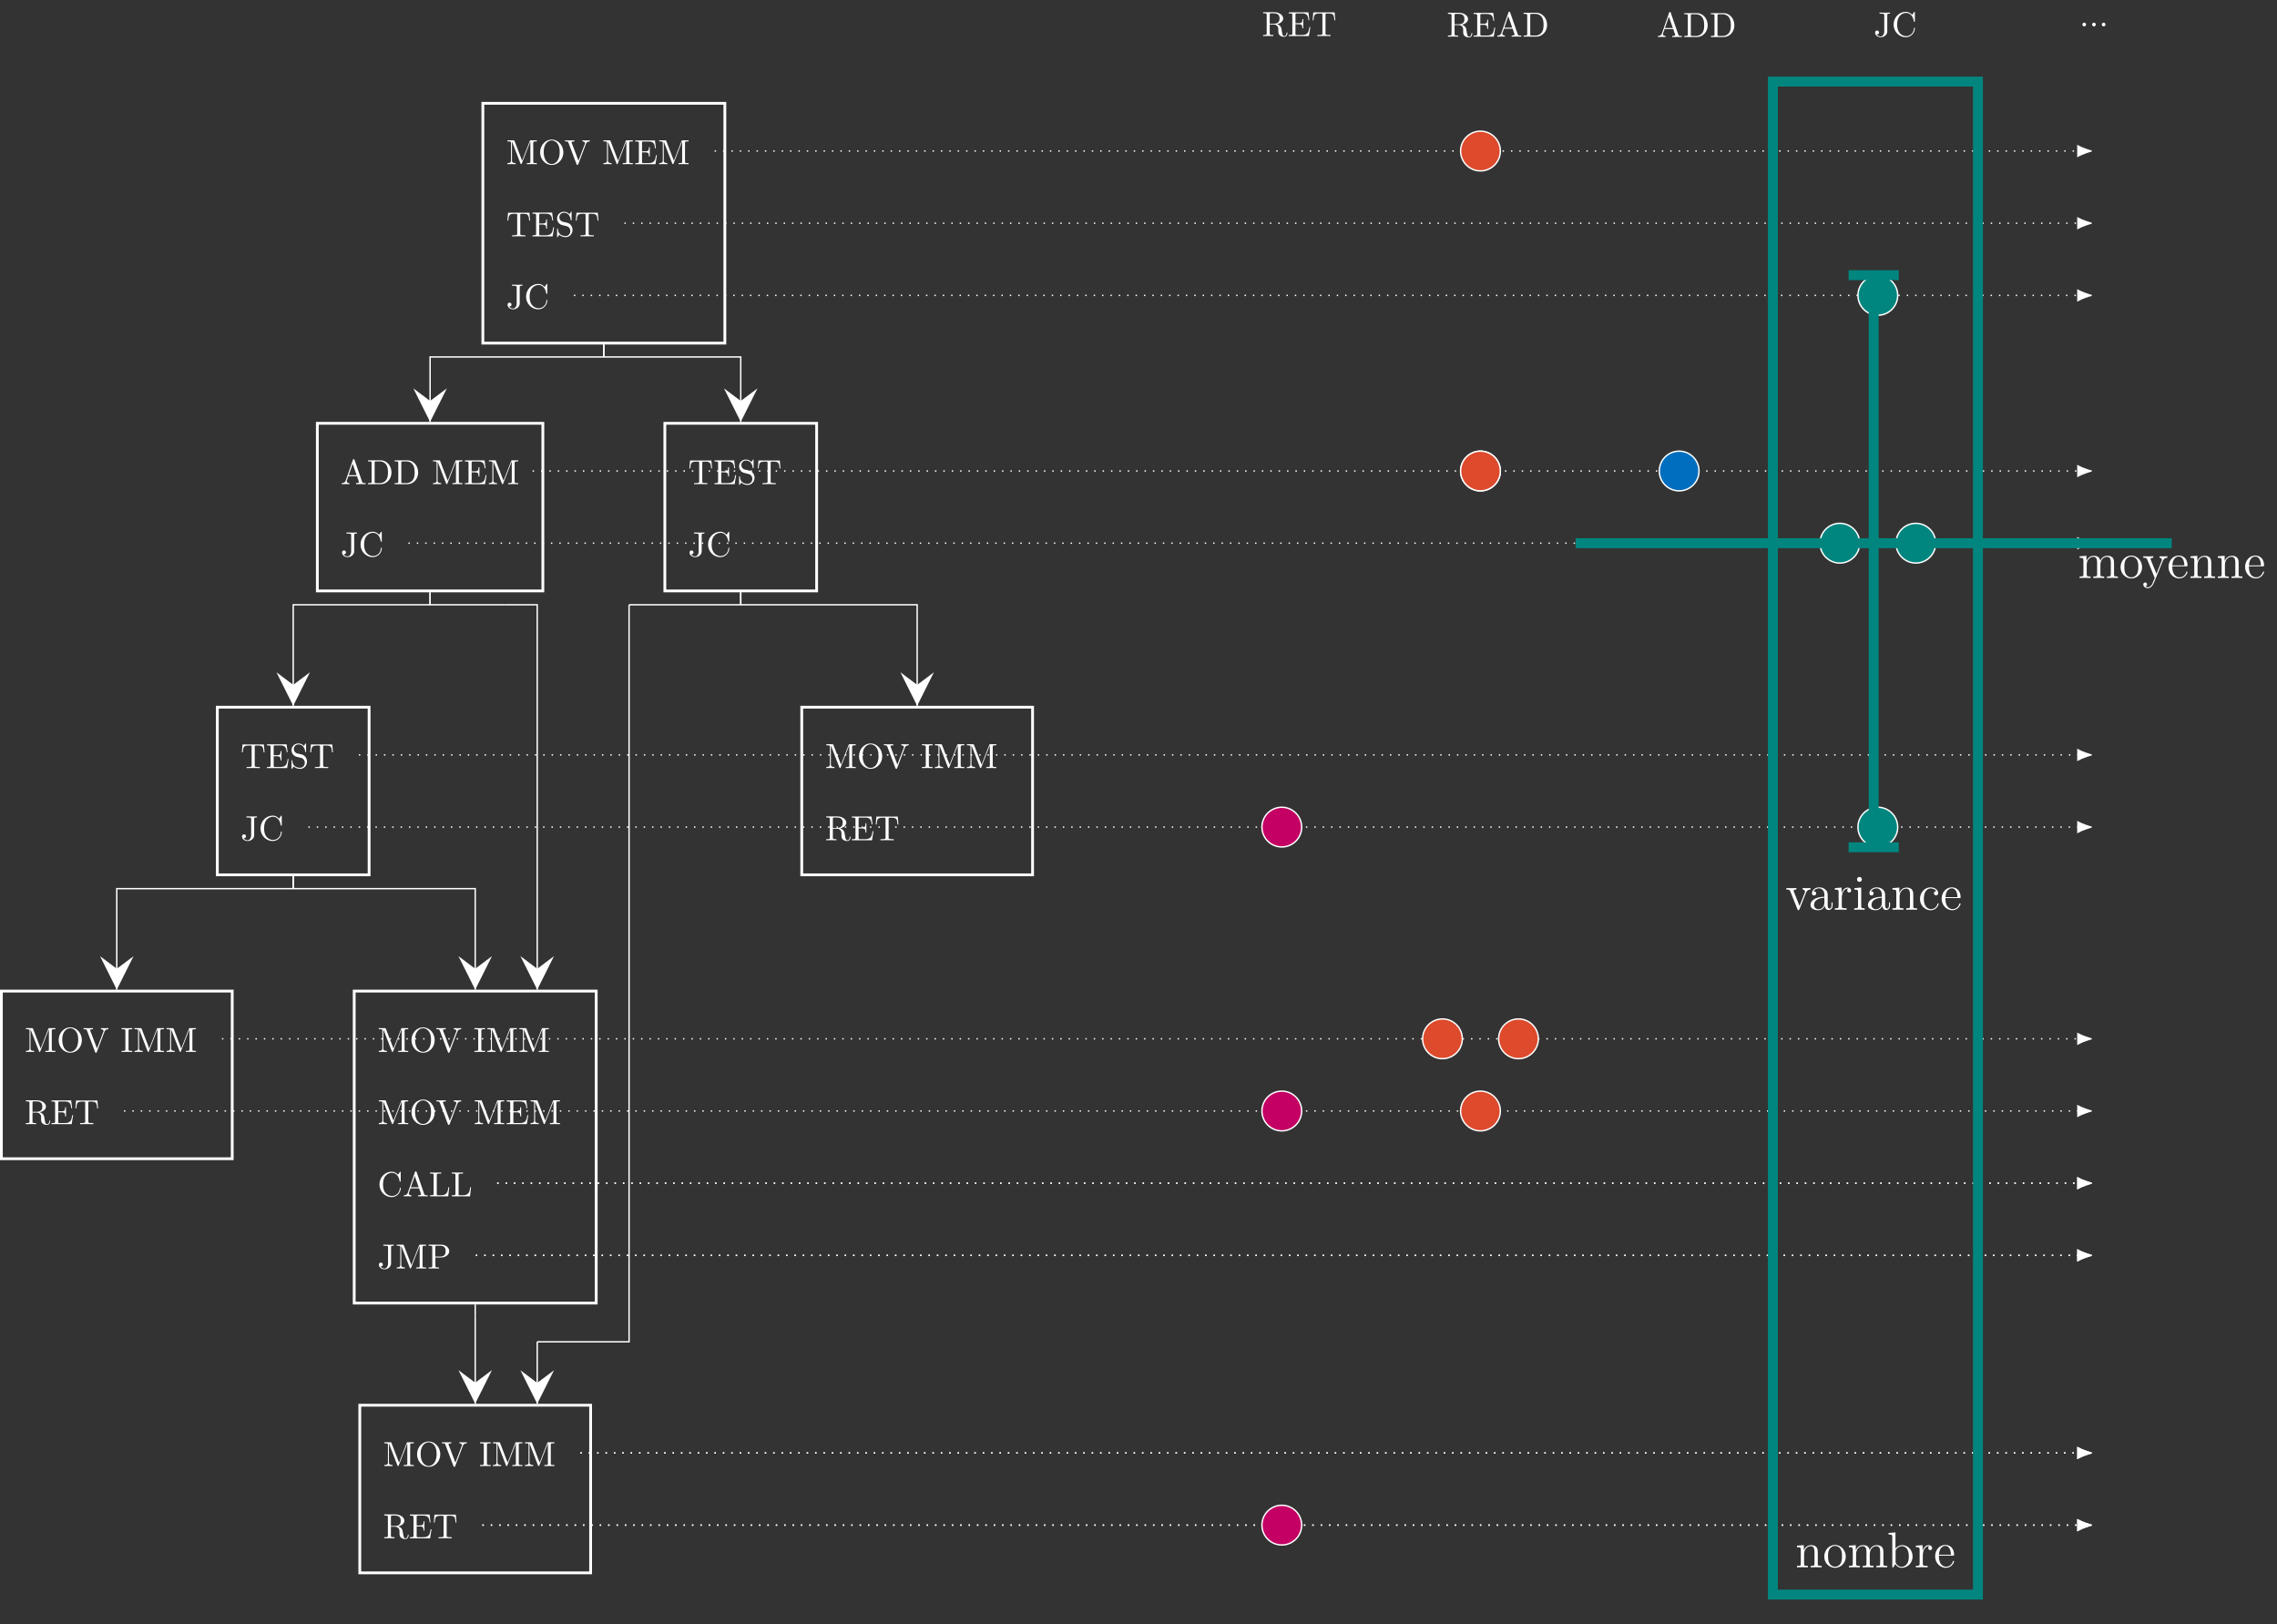 <svg height="463.53pt" viewBox="0 0 649.75 463.53" width="649.75pt" xmlns="http://www.w3.org/2000/svg" xmlns:xlink="http://www.w3.org/1999/xlink"><rect x="0" y="0" width="649.75" height="463.53" fill="#333333" stroke="none"/><symbol id="a" overflow="visible"><path d="m8.766 0v-.312h-.25c-.766 0-.781-.109-.781-.469v-5.25c0-.359.016-.469.781-.469h.25v-.312h-1.688c-.266 0-.266.016-.328.188l-2.188 5.625-2.156-5.594c-.094-.219-.125-.219-.359-.219h-1.672v.312h.234c.766 0 .781.109.781.469v4.984c0 .266 0 .734-1.016.734v.312l1.156-.031 1.172.031v-.312c-1.031 0-1.031-.469-1.031-.734v-5.375h.016l2.406 6.203c.047.125.094.219.188.219.109 0 .141-.078.188-.188l2.453-6.312v5.719c0 .359-.016.469-.781.469h-.234v.312c.359-.031 1.047-.031 1.438-.031.375 0 1.047 0 1.422.031zm0 0"/></symbol><symbol id="b" overflow="visible"><path d="m7.188-3.375c0-2.031-1.5-3.656-3.312-3.656-1.797 0-3.312 1.594-3.312 3.656 0 2.047 1.531 3.594 3.312 3.594 1.812 0 3.312-1.578 3.312-3.594zm-1.031-.141c0 2.641-1.359 3.469-2.281 3.469-.953 0-2.297-.875-2.297-3.469 0-2.578 1.469-3.266 2.297-3.266.859 0 2.281.703 2.281 3.266zm0 0"/></symbol><symbol id="c" overflow="visible"><path d="m7.281-6.5v-.312c-.312.031-.719.031-.969.031l-1.141-.031v.312c.516.016.734.266.734.5 0 .078-.031.141-.047.203l-1.828 4.797-1.906-5.031c-.062-.141-.062-.172-.062-.172 0-.297.562-.297.812-.297v-.312c-.359.031-1.047.031-1.422.031l-1.266-.031v.312c.656 0 .844 0 .984.375l2.312 6.125c.062.188.109.219.25.219.156 0 .188-.047.234-.188l2.219-5.859c.141-.375.406-.656 1.094-.672zm0 0"/></symbol><symbol id="d" overflow="visible"><path d="m6.5-2.578h-.25c-.25 1.547-.484 2.266-2.188 2.266h-1.328c-.469 0-.484-.062-.484-.391v-2.672h.891c.969 0 1.078.328 1.078 1.172h.25v-2.641h-.25c0 .859-.109 1.172-1.078 1.172h-.891v-2.406c0-.328.016-.391.484-.391h1.281c1.531 0 1.797.547 1.953 1.938h.25l-.281-2.25h-5.609v.312h.234c.766 0 .797.109.797.469v5.219c0 .359-.031.469-.797.469h-.234v.312h5.75zm0 0"/></symbol><symbol id="e" overflow="visible"><path d="m6.828-4.5-.188-2.25h-6.094l-.188 2.25h.25c.141-1.609.281-1.938 1.797-1.938.172 0 .438 0 .531.016.219.047.219.156.219.375v5.266c0 .328 0 .469-1.047.469h-.406v.312c.406-.031 1.422-.031 1.891-.031.453 0 1.484 0 1.891.031v-.312h-.406c-1.047 0-1.047-.141-1.047-.469v-5.266c0-.188 0-.328.188-.375.109-.016.375-.016.562-.016 1.516 0 1.656.328 1.797 1.938zm0 0"/></symbol><symbol id="f" overflow="visible"><path d="m4.969-1.859c0-.984-.656-1.812-1.484-2.016l-1.281-.297c-.625-.156-1-.688-1-1.266 0-.703.531-1.312 1.312-1.312 1.656 0 1.875 1.641 1.938 2.078.016.062.016.125.125.125.125 0 .125-.047.125-.234v-2c0-.172 0-.25-.109-.25-.062 0-.078.016-.141.141l-.359.562c-.297-.297-.703-.703-1.594-.703-1.109 0-1.938.875-1.938 1.938 0 .828.531 1.562 1.297 1.828.109.031.625.156 1.328.328.266.062.562.141.844.5.203.266.312.594.312.922 0 .703-.5 1.422-1.344 1.422-.281 0-1.047-.047-1.578-.531-.578-.547-.609-1.172-.609-1.531-.016-.109-.094-.109-.125-.109-.125 0-.125.078-.125.25v2c0 .172 0 .234.109.234.062 0 .078-.016.141-.125 0 0 .031-.047.359-.578.312.344.953.703 1.844.703 1.156 0 1.953-.969 1.953-2.078zm0 0"/></symbol><symbol id="g" overflow="visible"><path d="m4.641-6.5v-.312l-1.297.031c-.406 0-1.297 0-1.672-.031v.312h.359c.984 0 .984.125.984.484v4.547c0 .906-.5 1.469-1.031 1.469-.062 0-.734 0-1.094-.578.516 0 .641-.297.641-.562 0-.359-.281-.547-.562-.547-.219 0-.562.125-.562.578 0 .734.703 1.328 1.594 1.328 1.016 0 1.75-.703 1.859-1.438.016-.094.016-.109.016-.453v-4.422c0-.406.125-.406.766-.406zm0 0"/></symbol><symbol id="h" overflow="visible"><path d="m6.625-2.328c0-.094 0-.172-.125-.172-.109 0-.109.062-.125.172-.078 1.422-1.141 2.234-2.234 2.234-.609 0-2.562-.328-2.562-3.312 0-2.969 1.953-3.312 2.562-3.312 1.078 0 1.969.906 2.172 2.359.016.141.016.172.156.172.156 0 .156-.031.156-.234v-2.359c0-.172 0-.25-.109-.25-.031 0-.078 0-.156.125l-.5.734c-.359-.359-.875-.859-1.828-.859-1.875 0-3.469 1.594-3.469 3.625 0 2.062 1.609 3.625 3.469 3.625 1.625 0 2.594-1.391 2.594-2.547zm0 0"/></symbol><symbol id="i" overflow="visible"><path d="m7.141 0v-.312h-.172c-.594 0-.734-.062-.844-.391l-2.156-6.234c-.047-.125-.078-.203-.234-.203s-.188.062-.234.203l-2.062 5.953c-.188.516-.578.672-1.125.672v.312l1.016-.031 1.156.031v-.312c-.5 0-.75-.25-.75-.5 0-.031.016-.141.016-.156l.469-1.297h2.453l.531 1.516c.016.047.031.109.031.141 0 .297-.562.297-.828.297v.312c.359-.031 1.062-.031 1.438-.031zm-2.578-2.578h-2.234l1.109-3.25zm0 0"/></symbol><symbol id="j" overflow="visible"><path d="m7.047-3.344c0-1.906-1.344-3.469-3.047-3.469h-3.656v.312h.25c.766 0 .781.109.781.469v5.25c0 .359-.016.469-.781.469h-.25v.312h3.656c1.672 0 3.047-1.469 3.047-3.344zm-1 0c0 1.094-.188 1.703-.547 2.188-.203.266-.766.844-1.766.844h-1.016c-.469 0-.484-.062-.484-.391v-5.391c0-.344.016-.406.484-.406h1c.625 0 1.312.219 1.812.922.438.594.516 1.453.516 2.234zm0 0"/></symbol><symbol id="k" overflow="visible"><path d="m3.312 0v-.312h-.25c-.797 0-.812-.109-.812-.469v-5.25c0-.359.016-.469.812-.469h.25v-.312c-.344.031-1.125.031-1.516.031-.375 0-1.172 0-1.516-.031v.312h.25c.797 0 .828.109.828.469v5.25c0 .359-.031.469-.828.469h-.25v.312c.344-.031 1.141-.031 1.516-.031.391 0 1.172 0 1.516.031zm0 0"/></symbol><symbol id="l" overflow="visible"><path d="m7.297-.875c0-.062 0-.172-.125-.172-.109 0-.109.094-.125.156-.062.719-.406.891-.656.891-.484 0-.562-.516-.703-1.438l-.141-.797c-.172-.641-.656-.969-1.203-1.156.953-.234 1.734-.844 1.734-1.625 0-.953-1.141-1.797-2.594-1.797h-3.141v.312h.25c.766 0 .781.109.781.469v5.25c0 .359-.016.469-.781.469h-.25v.312c.359-.031 1.078-.031 1.453-.031.391 0 1.109 0 1.469.031v-.312h-.25c-.766 0-.781-.109-.781-.469v-2.516h1.141c.156 0 .578 0 .938.344.375.344.375.656.375 1.328 0 .641 0 1.047.406 1.422.406.359.953.422 1.25.422.781 0 .953-.812.953-1.094zm-2.25-4.141c0 .688-.234 1.5-1.703 1.5h-1.109v-2.578c0-.234 0-.359.219-.391.094-.016.391-.016.594-.016.891 0 2 .047 2 1.484zm0 0"/></symbol><symbol id="m" overflow="visible"><path d="m5.797-2.578h-.25c-.109 1.016-.25 2.266-2 2.266h-.812c-.469 0-.484-.062-.484-.391v-5.312c0-.344 0-.484.938-.484h.328v-.312c-.359.031-1.266.031-1.672.031-.391 0-1.172 0-1.516-.031v.312h.234c.766 0 .797.109.797.469v5.25c0 .359-.031.469-.797.469h-.234v.312h5.188zm0 0"/></symbol><symbol id="n" overflow="visible"><path d="m6.219-4.953c0-.984-.984-1.859-2.344-1.859h-3.531v.312h.25c.766 0 .781.109.781.469v5.25c0 .359-.016.469-.781.469h-.25v.312c.359-.031 1.094-.031 1.469-.031s1.125 0 1.484.031v-.312h-.25c-.766 0-.781-.109-.781-.469v-2.375h1.688c1.188 0 2.266-.797 2.266-1.797zm-1.031 0c0 .469 0 1.547-1.578 1.547h-1.375v-2.688c0-.344.016-.406.484-.406h.891c1.578 0 1.578 1.062 1.578 1.547zm0 0"/></symbol><symbol id="o" overflow="visible"><path d="m1.906-.531c0-.281-.234-.531-.516-.531-.297 0-.531.25-.531.531 0 .297.234.531.531.531.281 0 .516-.234.516-.531zm0 0"/></symbol><symbol id="p" overflow="visible"><path d="m11.375 0v-.422c-.719 0-1.078 0-1.094-.422v-2.641c0-1.328 0-1.734-.328-2.203-.422-.547-1.094-.641-1.578-.641-1.188 0-1.797.859-2.016 1.422-.203-1.109-.984-1.422-1.891-1.422-1.391 0-1.938 1.188-2.047 1.484h-.016v-1.484l-1.953.156v.422c.984 0 1.094.094 1.094.797v3.891c0 .641-.156.641-1.094.641v.422c.375-.031 1.156-.031 1.562-.031s1.188 0 1.562.031v-.422c-.922 0-1.094 0-1.094-.641v-2.672c0-1.5.984-2.297 1.875-2.297s1.094.719 1.094 1.594v3.375c0 .641-.156.641-1.094.641v.422c.375-.031 1.156-.031 1.547-.031.422 0 1.188 0 1.562.031v-.422c-.906 0-1.078 0-1.078-.641v-2.672c0-1.5.984-2.297 1.875-2.297s1.094.719 1.094 1.594v3.375c0 .641-.172.641-1.094.641v.422c.375-.031 1.141-.031 1.547-.031.422 0 1.188 0 1.562.031zm0 0"/></symbol><symbol id="q" overflow="visible"><path d="m6.578-3.062c0-1.859-1.406-3.328-3.062-3.328-1.719 0-3.078 1.516-3.078 3.328 0 1.828 1.422 3.203 3.062 3.203 1.688 0 3.078-1.406 3.078-3.203zm-1.078-.141c0 .5 0 1.391-.375 2.062-.406.703-1.062.969-1.609.969-.531 0-1.172-.234-1.594-.938-.391-.641-.406-1.484-.406-2.094 0-.547 0-1.422.453-2.062.391-.609 1.031-.844 1.531-.844.562 0 1.156.25 1.547.812.453.656.453 1.562.453 2.094zm0 0"/></symbol><symbol id="r" overflow="visible"><path d="m7.141-5.766v-.422c-.406.031-.609.031-1.078.031l-1.156-.031v.422c.531.031.656.359.656.609 0 .141-.031.203-.078.344l-1.469 3.625-1.594-3.906c-.078-.203-.078-.297-.078-.297 0-.375.5-.375.781-.375v-.422c-.375.031-1.078.031-1.469.031l-1.391-.031v.422c.828 0 .938.078 1.125.516l2.141 5.25c-.641 1.516-.641 1.547-.688 1.656-.25.438-.641.984-1.281.984-.438 0-.719-.266-.719-.266s.5-.047.5-.547c0-.344-.266-.531-.531-.531-.234 0-.547.141-.547.547 0 .547.531 1.078 1.297 1.078.797 0 1.391-.703 1.766-1.609l2.484-6.109c.391-.953 1.062-.969 1.328-.969zm0 0"/></symbol><symbol id="s" overflow="visible"><path d="m5.844-1.703c0-.094-.078-.141-.156-.141-.125 0-.156.062-.172.141-.375 1.203-1.344 1.531-1.938 1.531-.609 0-2.062-.406-2.062-2.891v-.266h3.984c.312 0 .344 0 .344-.266 0-1.453-.781-2.797-2.516-2.797-1.641 0-2.891 1.469-2.891 3.25 0 1.891 1.453 3.281 3.047 3.281 1.703 0 2.359-1.547 2.359-1.844zm-.891-1.891h-3.422c.125-2.266 1.375-2.516 1.781-2.516 1.531 0 1.625 2.016 1.641 2.516zm0 0"/></symbol><symbol id="t" overflow="visible"><path d="m7.469 0v-.422c-.719 0-1.078 0-1.078-.422v-2.641c0-1.328 0-1.734-.344-2.203-.406-.547-1.078-.641-1.578-.641-1.391 0-1.938 1.188-2.047 1.484h-.016v-1.484l-1.953.156v.422c.984 0 1.094.094 1.094.797v3.891c0 .641-.156.641-1.094.641v.422c.375-.031 1.156-.031 1.562-.031s1.188 0 1.562.031v-.422c-.922 0-1.094 0-1.094-.641v-2.672c0-1.5.984-2.297 1.875-2.297s1.094.719 1.094 1.594v3.375c0 .641-.156.641-1.094.641v.422c.375-.031 1.156-.031 1.547-.031.422 0 1.188 0 1.562.031zm0 0"/></symbol><symbol id="u" overflow="visible"><path d="m7.141-5.766v-.422c-.406.031-.609.031-1.062.031l-1.172-.031v.422c.609.031.672.453.672.609 0 .141-.031.203-.094.375l-1.469 3.703-1.609-4.047c-.062-.203-.078-.203-.078-.266 0-.375.547-.375.797-.375v-.422c-.359.031-1.109.031-1.484.031l-1.375-.031v.422c.797 0 .938.062 1.109.5l2.047 5.141c.078.203.109.266.281.266.094 0 .188-.031.281-.266l1.875-4.688c.125-.328.359-.938 1.281-.953zm0 0"/></symbol><symbol id="v" overflow="visible"><path d="m6.797-1.281v-.797h-.312v.797c0 .828-.344.938-.547.938-.547 0-.547-.766-.547-.969v-2.516c0-.781 0-1.344-.625-1.906-.5-.469-1.156-.656-1.781-.656-1.172 0-2.078.766-2.078 1.703 0 .406.266.609.594.609.344 0 .594-.234.594-.578 0-.594-.516-.594-.734-.594.328-.609 1.016-.859 1.594-.859.656 0 1.5.547 1.5 1.828v.578c-2.875.047-3.969 1.25-3.969 2.359 0 1.125 1.328 1.484 2.203 1.484.938 0 1.594-.578 1.859-1.266.062.688.5 1.203 1.125 1.203.297 0 1.125-.203 1.125-1.359zm-2.344-.734c0 1.406-1.047 1.875-1.656 1.875-.703 0-1.297-.516-1.297-1.203 0-1.891 2.438-2.062 2.953-2.094zm0 0"/></symbol><symbol id="w" overflow="visible"><path d="m5.062-5.5c0-.422-.391-.828-1-.828-1.219 0-1.641 1.328-1.719 1.594h-.016v-1.594l-1.922.156v.422c.969 0 1.078.094 1.078.797v3.891c0 .641-.156.641-1.078.641v.422c.391-.031 1.188-.031 1.609-.031.391 0 1.406 0 1.75.031v-.422h-.297c-1.047 0-1.078-.156-1.078-.672v-2.25c0-1.391.578-2.688 1.688-2.688h.203c-.125.062-.344.156-.344.531 0 .422.328.578.547.578.297 0 .578-.188.578-.578zm0 0"/></symbol><symbol id="x" overflow="visible"><path d="m3.453 0v-.422c-.922 0-.984-.062-.984-.625v-5.281l-1.953.156v.422c.922 0 1.047.078 1.047.781v3.906c0 .641-.156.641-1.094.641v.422c.406-.031 1.094-.031 1.516-.031.156 0 .984 0 1.469.031zm-.797-8.656c0-.438-.344-.703-.688-.703-.406 0-.703.312-.703.703 0 .359.312.688.688.688.422 0 .703-.344.703-.688zm0 0"/></symbol><symbol id="y" overflow="visible"><path d="m5.828-1.703c0-.141-.109-.141-.141-.141-.141 0-.156.047-.188.219-.328 1.016-1.094 1.453-1.875 1.453-.875 0-2.031-.766-2.031-2.938 0-2.391 1.219-2.969 1.938-2.969.547 0 1.328.219 1.656.766-.172 0-.703 0-.703.594 0 .344.25.594.594.594.328 0 .609-.203.609-.625 0-.953-1.016-1.641-2.172-1.641-1.672 0-3.016 1.484-3.016 3.297 0 1.828 1.375 3.234 3 3.234 1.891 0 2.328-1.719 2.328-1.844zm0 0"/></symbol><symbol id="z" overflow="visible"><path d="m7.281-3.094c0-1.828-1.344-3.234-2.938-3.234-.781 0-1.453.359-1.953.969v-4.594l-1.984.156v.422c.969 0 1.078.094 1.078.797v8.578h.328l.516-.938c.328.531.938 1.078 1.859 1.078 1.656 0 3.094-1.391 3.094-3.234zm-1.078-.016c0 .953-.156 1.562-.5 2.078-.281.438-.859.891-1.578.891-.766 0-1.266-.5-1.516-.891-.188-.297-.188-.359-.188-.609v-2.953c0-.25 0-.281.156-.516.344-.516.984-.922 1.688-.922.422 0 1.938.172 1.938 2.922zm0 0"/></symbol><path d="m-34.528-34.214h69.055v68.43h-69.055zm0 0" fill="none" stroke="#fff" stroke-miterlimit="10" stroke-width=".797" transform="matrix(1 0 0 -1 172.313 63.692)"/><g fill="#fff"><use x="144.428" xlink:href="#a" y="46.852"/><use x="153.564" xlink:href="#b" y="46.852"/></g><use fill="#fff" x="161.036" xlink:href="#c" y="46.852"/><g fill="#fff"><use x="171.815" xlink:href="#a" y="46.852"/><use x="180.951" xlink:href="#d" y="46.852"/><use x="187.735" xlink:href="#a" y="46.852"/></g><g fill="#fff"><use x="144.428" xlink:href="#e" y="67.448"/><use x="151.621" xlink:href="#d" y="67.448"/><use x="158.406" xlink:href="#f" y="67.448"/><use x="163.945" xlink:href="#e" y="67.448"/></g><g fill="#fff"><use x="144.428" xlink:href="#g" y="88.045"/><use x="149.549" xlink:href="#h" y="88.045"/></g><path d="m17.406-104.925h43.312v47.832h-43.312zm0 0" fill="none" stroke="#fff" stroke-miterlimit="10" stroke-width=".797" transform="matrix(1 0 0 -1 172.313 63.692)"/><g fill="#fff"><use x="196.361" xlink:href="#e" y="138.159"/><use x="203.554" xlink:href="#d" y="138.159"/><use x="210.339" xlink:href="#f" y="138.159"/><use x="215.878" xlink:href="#e" y="138.159"/></g><g fill="#fff"><use x="196.361" xlink:href="#g" y="158.756"/><use x="201.482" xlink:href="#h" y="158.756"/></g><path d="m-.001-34.613v-3.551" fill="none" stroke="#fff" stroke-miterlimit="10" stroke-width=".399" transform="matrix(1 0 0 -1 172.313 63.692)"/><path d="m-.001-38.163h39.062v-18.531" fill="none" stroke="#fff" stroke-miterlimit="10" stroke-width=".399" transform="matrix(1 0 0 -1 172.313 63.692)"/><path d="m211.375 120.387 4.781-9.566-4.781 3.586-4.781-3.586" fill="#fff"/><path d="m-81.758-104.925h64.352v47.832h-64.352zm0 0" fill="none" stroke="#fff" stroke-miterlimit="10" stroke-width=".797" transform="matrix(1 0 0 -1 172.313 63.692)"/><g fill="#fff"><use x="97.196" xlink:href="#i" y="138.159"/><use x="104.668" xlink:href="#j" y="138.159"/><use x="112.279" xlink:href="#j" y="138.159"/></g><g fill="#fff"><use x="123.198" xlink:href="#a" y="138.159"/><use x="132.334" xlink:href="#d" y="138.159"/><use x="139.119" xlink:href="#a" y="138.159"/></g><g fill="#fff"><use x="97.196" xlink:href="#g" y="158.756"/><use x="102.317" xlink:href="#h" y="158.756"/></g><path d="m-.001-34.613v-3.551" fill="none" stroke="#fff" stroke-miterlimit="10" stroke-width=".399" transform="matrix(1 0 0 -1 172.313 63.692)"/><path d="m-.001-38.163h-49.582v-18.531" fill="none" stroke="#fff" stroke-miterlimit="10" stroke-width=".399" transform="matrix(1 0 0 -1 172.313 63.692)"/><path d="m122.73 120.387 4.781-9.566-4.781 3.586-4.781-3.586" fill="#fff"/><path d="m-110.297-185.937h43.309v47.836h-43.309zm0 0" fill="none" stroke="#fff" stroke-miterlimit="10" stroke-width=".797" transform="matrix(1 0 0 -1 172.313 63.692)"/><g fill="#fff"><use x="68.655" xlink:href="#e" y="219.169"/><use x="75.848" xlink:href="#d" y="219.169"/><use x="82.633" xlink:href="#f" y="219.169"/><use x="88.172" xlink:href="#e" y="219.169"/></g><g fill="#fff"><use x="68.655" xlink:href="#g" y="239.766"/><use x="73.776" xlink:href="#h" y="239.766"/></g><path d="m-49.583-105.324v-3.551" fill="none" stroke="#fff" stroke-miterlimit="10" stroke-width=".399" transform="matrix(1 0 0 -1 172.313 63.692)"/><path d="m-49.583-108.874h-39.062v-28.828" fill="none" stroke="#fff" stroke-miterlimit="10" stroke-width=".399" transform="matrix(1 0 0 -1 172.313 63.692)"/><path d="m83.668 201.395 4.781-9.562-4.781 3.586-4.781-3.586" fill="#fff"/><path d="m56.468-185.937h65.867v47.836h-65.867zm0 0" fill="none" stroke="#fff" stroke-miterlimit="10" stroke-width=".797" transform="matrix(1 0 0 -1 172.313 63.692)"/><g fill="#fff"><use x="235.423" xlink:href="#a" y="219.169"/><use x="244.559" xlink:href="#b" y="219.169"/></g><use fill="#fff" x="252.031" xlink:href="#c" y="219.169"/><g fill="#fff"><use x="262.81" xlink:href="#k" y="219.169"/><use x="266.407" xlink:href="#a" y="219.169"/><use x="275.542" xlink:href="#a" y="219.169"/></g><g fill="#fff"><use x="235.423" xlink:href="#l" y="239.766"/><use x="242.755" xlink:href="#d" y="239.766"/><use x="249.54" xlink:href="#e" y="239.766"/></g><path d="m39.062-105.324v-3.551" fill="none" stroke="#fff" stroke-miterlimit="10" stroke-width=".399" transform="matrix(1 0 0 -1 172.313 63.692)"/><path d="m39.062-108.874h50.34v-28.828" fill="none" stroke="#fff" stroke-miterlimit="10" stroke-width=".399" transform="matrix(1 0 0 -1 172.313 63.692)"/><path d="m261.715 201.395 4.781-9.562-4.781 3.586-4.781-3.586" fill="#fff"/><path d="m-171.918-266.945h65.867v47.836h-65.867zm0 0" fill="none" stroke="#fff" stroke-miterlimit="10" stroke-width=".797" transform="matrix(1 0 0 -1 172.313 63.692)"/><g fill="#fff"><use x="7.038" xlink:href="#a" y="300.178"/><use x="16.174" xlink:href="#b" y="300.178"/></g><use fill="#fff" x="23.646" xlink:href="#c" y="300.178"/><g fill="#fff"><use x="34.425" xlink:href="#k" y="300.178"/><use x="38.022" xlink:href="#a" y="300.178"/><use x="47.157" xlink:href="#a" y="300.178"/></g><g fill="#fff"><use x="7.038" xlink:href="#l" y="320.775"/><use x="14.37" xlink:href="#d" y="320.775"/><use x="21.155" xlink:href="#e" y="320.775"/></g><path d="m-88.645-186.335v-3.547" fill="none" stroke="#fff" stroke-miterlimit="10" stroke-width=".399" transform="matrix(1 0 0 -1 172.313 63.692)"/><path d="m-88.645-189.882h-50.34v-28.828" fill="none" stroke="#fff" stroke-miterlimit="10" stroke-width=".399" transform="matrix(1 0 0 -1 172.313 63.692)"/><path d="m33.328 282.402 4.781-9.562-4.781 3.586-4.781-3.586" fill="#fff"/><path d="m-71.239-308.136h69.055v89.027h-69.055zm0 0" fill="none" stroke="#fff" stroke-miterlimit="10" stroke-width=".797" transform="matrix(1 0 0 -1 172.313 63.692)"/><g fill="#fff"><use x="107.717" xlink:href="#a" y="300.179"/><use x="116.853" xlink:href="#b" y="300.179"/></g><use fill="#fff" x="124.325" xlink:href="#c" y="300.179"/><g fill="#fff"><use x="135.104" xlink:href="#k" y="300.179"/><use x="138.701" xlink:href="#a" y="300.179"/><use x="147.836" xlink:href="#a" y="300.179"/></g><g fill="#fff"><use x="107.717" xlink:href="#a" y="320.775"/><use x="116.853" xlink:href="#b" y="320.775"/></g><use fill="#fff" x="124.325" xlink:href="#c" y="320.775"/><g fill="#fff"><use x="135.104" xlink:href="#a" y="320.775"/><use x="144.24" xlink:href="#d" y="320.775"/><use x="151.024" xlink:href="#a" y="320.775"/></g><g fill="#fff"><use x="107.717" xlink:href="#h" y="341.371"/><use x="114.91" xlink:href="#i" y="341.371"/><use x="122.382" xlink:href="#m" y="341.371"/><use x="128.609" xlink:href="#m" y="341.371"/></g><g fill="#fff"><use x="107.717" xlink:href="#g" y="361.968"/><use x="112.838" xlink:href="#a" y="361.968"/><use x="121.973" xlink:href="#n" y="361.968"/></g><path d="m-49.583-105.324v-3.551h21.215" fill="none" stroke="#fff" stroke-miterlimit="10" stroke-width=".399" transform="matrix(1 0 0 -1 172.313 63.692)"/><path d="m-28.368-108.874h9.352v-109.836" fill="none" stroke="#fff" stroke-miterlimit="10" stroke-width=".399" transform="matrix(1 0 0 -1 172.313 63.692)"/><path d="m153.297 282.402 4.781-9.562-4.781 3.586-4.785-3.586" fill="#fff"/><path d="m-88.645-186.335v-3.547" fill="none" stroke="#fff" stroke-miterlimit="10" stroke-width=".399" transform="matrix(1 0 0 -1 172.313 63.692)"/><path d="m-88.645-189.882h51.934v-28.828" fill="none" stroke="#fff" stroke-miterlimit="10" stroke-width=".399" transform="matrix(1 0 0 -1 172.313 63.692)"/><path d="m135.602 282.402 4.781-9.562-4.781 3.586-4.781-3.586" fill="#fff"/><path d="m-69.645-385.117h65.867v47.836h-65.867zm0 0" fill="none" stroke="#fff" stroke-miterlimit="10" stroke-width=".797" transform="matrix(1 0 0 -1 172.313 63.692)"/><g fill="#fff"><use x="109.311" xlink:href="#a" y="418.349"/><use x="118.447" xlink:href="#b" y="418.349"/></g><use fill="#fff" x="125.919" xlink:href="#c" y="418.349"/><g fill="#fff"><use x="136.698" xlink:href="#k" y="418.349"/><use x="140.295" xlink:href="#a" y="418.349"/><use x="149.43" xlink:href="#a" y="418.349"/></g><g fill="#fff"><use x="109.311" xlink:href="#l" y="438.946"/><use x="116.643" xlink:href="#d" y="438.946"/><use x="123.428" xlink:href="#e" y="438.946"/></g><path d="m-36.711-308.535v-3.551" fill="none" stroke="#fff" stroke-miterlimit="10" stroke-width=".399" transform="matrix(1 0 0 -1 172.313 63.692)"/><path d="m-36.711-312.085v-24.797" fill="none" stroke="#fff" stroke-miterlimit="10" stroke-width=".399" transform="matrix(1 0 0 -1 172.313 63.692)"/><path d="m135.602 400.523 4.781-9.562-4.781 3.586-4.781-3.586" fill="#fff"/><path d="m39.062-105.324v-3.551h-31.867" fill="none" stroke="#fff" stroke-miterlimit="10" stroke-width=".399" transform="matrix(1 0 0 -1 172.313 63.692)"/><path d="m7.195-108.874v-210.316h-26.211" fill="none" stroke="#fff" stroke-miterlimit="10" stroke-width=".399" transform="matrix(1 0 0 -1 172.313 63.692)"/><path d="m-19.016-319.191v-17.691" fill="none" stroke="#fff" stroke-miterlimit="10" stroke-width=".399" transform="matrix(1 0 0 -1 172.313 63.692)"/><path d="m153.297 400.574 4.781-9.562-4.781 3.586-4.785-3.586" fill="#fff"/><g fill="#fff"><use x="534.665" xlink:href="#g" y="10.401"/><use x="539.786" xlink:href="#h" y="10.401"/></g><g fill="#fff"><use x="412.834" xlink:href="#l" y="10.455"/><use x="420.166" xlink:href="#d" y="10.455"/><use x="426.951" xlink:href="#i" y="10.455"/><use x="434.423" xlink:href="#j" y="10.455"/></g><g fill="#fff"><use x="472.78" xlink:href="#i" y="10.565"/><use x="480.252" xlink:href="#j" y="10.565"/><use x="487.863" xlink:href="#j" y="10.565"/></g><g fill="#fff"><use x="360.085" xlink:href="#l" y="10.291"/><use x="367.417" xlink:href="#d" y="10.291"/><use x="374.202" xlink:href="#e" y="10.291"/></g><g fill="#fff"><use x="593.361" xlink:href="#o" y="7.526"/><use x="596.131" xlink:href="#o" y="7.526"/><use x="598.9" xlink:href="#o" y="7.526"/></g><g stroke-miterlimit="10"><path d="m31.605 20.598h389.016" fill="none" stroke="#fff" stroke-dasharray=".399 1.993" stroke-width=".399" transform="matrix(1 0 0 -1 172.313 63.692)"/><path d="m3.763.002c-.465.109-2.492.75-3.762 1.445v-2.895c1.27.695 3.297 1.336 3.762 1.449zm0 0" fill="#fff" stroke="#fff" stroke-width=".399" transform="matrix(1 0 0 -1 592.932 43.096)"/><path d="m5.671.001c0 3.129-2.539 5.668-5.672 5.668-3.129 0-5.668-2.539-5.668-5.668 0-3.133 2.539-5.672 5.668-5.672 3.133 0 5.672 2.539 5.672 5.672zm0 0" fill="#dd4a2c" stroke="#fff" stroke-width=".399" transform="matrix(1 0 0 -1 422.458 43.095)"/><path d="m5.863.001h414.758" fill="none" stroke="#fff" stroke-dasharray=".399 1.993" stroke-width=".399" transform="matrix(1 0 0 -1 172.313 63.692)"/><path d="m3.763.001c-.465.113-2.492.75-3.762 1.445v-2.891c1.27.691 3.297 1.332 3.762 1.445zm0 0" fill="#fff" stroke="#fff" stroke-width=".399" transform="matrix(1 0 0 -1 592.932 63.692)"/><path d="m-8.536-20.597h429.156" fill="none" stroke="#fff" stroke-dasharray=".399 1.993" stroke-width=".399" transform="matrix(1 0 0 -1 172.313 63.692)"/><path d="m3.763-.001c-.465.113-2.492.754-3.762 1.445v-2.891c1.27.695 3.297 1.332 3.762 1.445zm0 0" fill="#fff" stroke="#fff" stroke-width=".399" transform="matrix(1 0 0 -1 592.932 84.288)"/><path d="m5.67-.001c0 3.133-2.539 5.672-5.668 5.672-3.133 0-5.672-2.539-5.672-5.672 0-3.129 2.539-5.668 5.672-5.668 3.129 0 5.668 2.539 5.668 5.668zm0 0" fill="#00867f" stroke="#fff" stroke-width=".399" transform="matrix(1 0 0 -1 535.846 84.288)"/><path d="m-20.329-70.71h440.949" fill="none" stroke="#fff" stroke-dasharray=".399 1.993" stroke-width=".399" transform="matrix(1 0 0 -1 172.313 63.692)"/><path d="m3.763.001c-.465.113-2.492.75-3.762 1.445v-2.891c1.27.691 3.297 1.332 3.762 1.445zm0 0" fill="#fff" stroke="#fff" stroke-width=".399" transform="matrix(1 0 0 -1 592.932 134.403)"/><path d="m5.671-0c0 3.133-2.539 5.668-5.672 5.668-3.129 0-5.668-2.535-5.668-5.668 0-3.129 2.539-5.668 5.668-5.668 3.133 0 5.672 2.539 5.672 5.668zm0 0" fill="#dd4a2c" stroke="#fff" stroke-width=".399" transform="matrix(1 0 0 -1 422.458 134.402)"/><path d="m5.668-0c0 3.133-2.539 5.668-5.668 5.668-3.133 0-5.668-2.535-5.668-5.668 0-3.129 2.535-5.668 5.668-5.668 3.129 0 5.668 2.539 5.668 5.668zm0 0" fill="#006ebf" stroke="#fff" stroke-width=".399" transform="matrix(1 0 0 -1 479.152 134.402)"/><path d="m-55.766-91.308h476.387" fill="none" stroke="#fff" stroke-dasharray=".399 1.993" stroke-width=".399" transform="matrix(1 0 0 -1 172.313 63.692)"/><path d="m3.763-.001c-.465.113-2.492.754-3.762 1.445v-2.891c1.27.695 3.297 1.332 3.762 1.445zm0 0" fill="#fff" stroke="#fff" stroke-width=".399" transform="matrix(1 0 0 -1 592.932 154.999)"/><path d="m5.671-.001c0 3.133-2.539 5.672-5.672 5.672-3.129 0-5.668-2.539-5.668-5.672 0-3.129 2.539-5.668 5.668-5.668 3.133 0 5.672 2.539 5.672 5.668zm0 0" fill="#00867f" stroke="#fff" stroke-width=".399" transform="matrix(1 0 0 -1 525.001 154.999)"/><path d="m5.669-.001c0 3.133-2.539 5.672-5.668 5.672-3.133 0-5.672-2.539-5.672-5.672 0-3.129 2.539-5.668 5.672-5.668 3.129 0 5.668 2.539 5.668 5.668zm0 0" fill="#00867f" stroke="#fff" stroke-width=".399" transform="matrix(1 0 0 -1 546.69 154.999)"/><path d="m-69.911-151.718h490.531" fill="none" stroke="#fff" stroke-dasharray=".399 1.993" stroke-width=".399" transform="matrix(1 0 0 -1 172.313 63.692)"/><path d="m3.763.002c-.465.109-2.492.75-3.762 1.445v-2.895c1.27.695 3.297 1.336 3.762 1.449zm0 0" fill="#fff" stroke="#fff" stroke-width=".399" transform="matrix(1 0 0 -1 592.932 215.412)"/><path d="m5.671-0c0 3.133-2.539 5.668-5.672 5.668-3.129 0-5.668-2.535-5.668-5.668 0-3.129 2.539-5.668 5.668-5.668 3.133 0 5.672 2.539 5.672 5.668zm0 0" fill="#dd4a2c" stroke="#fff" stroke-width=".399" transform="matrix(1 0 0 -1 422.458 134.402)"/><path d="m-84.309-172.316h504.93" fill="none" stroke="#fff" stroke-dasharray=".399 1.993" stroke-width=".399" transform="matrix(1 0 0 -1 172.313 63.692)"/><path d="m3.763.001c-.465.113-2.492.75-3.762 1.445v-2.891c1.27.691 3.297 1.332 3.762 1.445zm0 0" fill="#fff" stroke="#fff" stroke-width=".399" transform="matrix(1 0 0 -1 592.932 236.009)"/><path d="m5.67 0c0 3.133-2.539 5.668-5.668 5.668-3.133 0-5.672-2.535-5.672-5.668s2.539-5.668 5.672-5.668c3.129 0 5.668 2.535 5.668 5.668zm0 0" fill="#00867f" stroke="#fff" stroke-width=".399" transform="matrix(1 0 0 -1 535.846 236.008)"/><path d="m5.669 0c0 3.133-2.539 5.668-5.668 5.668-3.133 0-5.668-2.535-5.668-5.668s2.535-5.668 5.668-5.668c3.129 0 5.668 2.535 5.668 5.668zm0 0" fill="#c40064" stroke="#fff" stroke-width=".399" transform="matrix(1 0 0 -1 365.765 236.008)"/><path d="m-108.973-232.73h529.594" fill="none" stroke="#fff" stroke-dasharray=".399 1.993" stroke-width=".399" transform="matrix(1 0 0 -1 172.313 63.692)"/><path d="m3.763-.001c-.465.113-2.492.754-3.762 1.445v-2.891c1.27.695 3.297 1.332 3.762 1.445zm0 0" fill="#fff" stroke="#fff" stroke-width=".399" transform="matrix(1 0 0 -1 592.932 296.421)"/><path d="m5.668-.001c0 3.133-2.539 5.672-5.668 5.672-3.133 0-5.668-2.539-5.668-5.672 0-3.129 2.535-5.668 5.668-5.668 3.129 0 5.668 2.539 5.668 5.668zm0 0" fill="#dd4a2c" stroke="#fff" stroke-width=".399" transform="matrix(1 0 0 -1 411.613 296.421)"/><path d="m5.671-.001c0 3.133-2.539 5.672-5.672 5.672-3.129 0-5.668-2.539-5.668-5.672 0-3.129 2.539-5.668 5.668-5.668 3.133 0 5.672 2.539 5.672 5.668zm0 0" fill="#dd4a2c" stroke="#fff" stroke-width=".399" transform="matrix(1 0 0 -1 433.302 296.421)"/><path d="m-136.93-253.328h557.551" fill="none" stroke="#fff" stroke-dasharray=".399 1.993" stroke-width=".399" transform="matrix(1 0 0 -1 172.313 63.692)"/><path d="m3.763-.002c-.465.113-2.492.754-3.762 1.449v-2.895c1.27.695 3.297 1.336 3.762 1.445zm0 0" fill="#fff" stroke="#fff" stroke-width=".399" transform="matrix(1 0 0 -1 592.932 317.018)"/><path d="m5.671.001c0 3.129-2.539 5.668-5.672 5.668-3.129 0-5.668-2.539-5.668-5.668 0-3.133 2.539-5.672 5.668-5.672 3.133 0 5.672 2.539 5.672 5.672zm0 0" fill="#dd4a2c" stroke="#fff" stroke-width=".399" transform="matrix(1 0 0 -1 422.458 317.017)"/><path d="m5.669.001c0 3.129-2.539 5.668-5.668 5.668-3.133 0-5.668-2.539-5.668-5.668 0-3.133 2.535-5.672 5.668-5.672 3.129 0 5.668 2.539 5.668 5.672zm0 0" fill="#c40064" stroke="#fff" stroke-width=".399" transform="matrix(1 0 0 -1 365.765 317.017)"/><path d="m-30.442-273.921h451.062" fill="none" stroke="#fff" stroke-dasharray=".399 1.993" stroke-width=".399" transform="matrix(1 0 0 -1 172.313 63.692)"/><path d="m3.763.001c-.465.113-2.492.75-3.762 1.445v-2.895c1.27.695 3.297 1.336 3.762 1.449zm0 0" fill="#fff" stroke="#fff" stroke-width=".399" transform="matrix(1 0 0 -1 592.932 337.614)"/><path d="m-30.442-273.921h451.062" fill="none" stroke="#fff" stroke-dasharray=".399 1.993" stroke-width=".399" transform="matrix(1 0 0 -1 172.313 63.692)"/><path d="m3.763.001c-.465.113-2.492.75-3.762 1.445v-2.895c1.27.695 3.297 1.336 3.762 1.449zm0 0" fill="#fff" stroke="#fff" stroke-width=".399" transform="matrix(1 0 0 -1 592.932 337.614)"/><path d="m-36.52-294.519h457.141" fill="none" stroke="#fff" stroke-dasharray=".399 1.993" stroke-width=".399" transform="matrix(1 0 0 -1 172.313 63.692)"/><path d="m3.763-0c-.465.113-2.492.75-3.762 1.445v-2.891c1.27.695 3.297 1.332 3.762 1.445zm0 0" fill="#fff" stroke="#fff" stroke-width=".399" transform="matrix(1 0 0 -1 592.932 358.211)"/><path d="m-36.52-294.519h457.141" fill="none" stroke="#fff" stroke-dasharray=".399 1.993" stroke-width=".399" transform="matrix(1 0 0 -1 172.313 63.692)"/><path d="m3.763-0c-.465.113-2.492.75-3.762 1.445v-2.891c1.27.695 3.297 1.332 3.762 1.445zm0 0" fill="#fff" stroke="#fff" stroke-width=".399" transform="matrix(1 0 0 -1 592.932 358.211)"/><path d="m-6.7-350.902h427.32" fill="none" stroke="#fff" stroke-dasharray=".399 1.993" stroke-width=".399" transform="matrix(1 0 0 -1 172.313 63.692)"/><path d="m3.763-.002c-.465.113-2.492.754-3.762 1.449v-2.895c1.27.695 3.297 1.336 3.762 1.445zm0 0" fill="#fff" stroke="#fff" stroke-width=".399" transform="matrix(1 0 0 -1 592.932 414.592)"/><path d="m-6.7-350.902h427.32" fill="none" stroke="#fff" stroke-dasharray=".399 1.993" stroke-width=".399" transform="matrix(1 0 0 -1 172.313 63.692)"/><path d="m3.763-.002c-.465.113-2.492.754-3.762 1.449v-2.895c1.27.695 3.297 1.336 3.762 1.445zm0 0" fill="#fff" stroke="#fff" stroke-width=".399" transform="matrix(1 0 0 -1 592.932 414.592)"/><path d="m-34.657-371.495h455.277" fill="none" stroke="#fff" stroke-dasharray=".399 1.993" stroke-width=".399" transform="matrix(1 0 0 -1 172.313 63.692)"/><path d="m3.763.001c-.465.113-2.492.75-3.762 1.445v-2.895c1.27.695 3.297 1.336 3.762 1.449zm0 0" fill="#fff" stroke="#fff" stroke-width=".399" transform="matrix(1 0 0 -1 592.932 435.189)"/><path d="m-34.657-371.495h455.277" fill="none" stroke="#fff" stroke-dasharray=".399 1.993" stroke-width=".399" transform="matrix(1 0 0 -1 172.313 63.692)"/><path d="m3.763.001c-.465.113-2.492.75-3.762 1.445v-2.895c1.27.695 3.297 1.336 3.762 1.449zm0 0" fill="#fff" stroke="#fff" stroke-width=".399" transform="matrix(1 0 0 -1 592.932 435.189)"/><path d="m5.669.001c0 3.129-2.539 5.668-5.668 5.668-3.133 0-5.668-2.539-5.668-5.668 0-3.133 2.535-5.668 5.668-5.668 3.129 0 5.668 2.535 5.668 5.668zm0 0" fill="#c40064" stroke="#fff" stroke-width=".399" transform="matrix(1 0 0 -1 365.765 435.188)"/><path d="m447.39-91.308h-170.078" fill="none" stroke="#00867f" stroke-width="2.835" transform="matrix(1 0 0 -1 172.313 63.692)"/></g><g fill="#fff"><use x="592.97" xlink:href="#p" y="164.918"/><use x="604.676" xlink:href="#q" y="164.918"/></g><use fill="#fff" x="611.333" xlink:href="#r" y="164.918"/><g fill="#fff"><use x="618.363" xlink:href="#s" y="164.918"/><use x="624.603" xlink:href="#t" y="164.918"/><use x="632.408" xlink:href="#t" y="164.918"/><use x="640.212" xlink:href="#s" y="164.918"/></g><path d="m362.351-177.367v161.82" fill="none" stroke="#00867f" stroke-miterlimit="10" stroke-width="2.835" transform="matrix(1 0 0 -1 172.313 63.692)"/><path d="m.001 7.164v-14.328" fill="none" stroke="#00867f" stroke-miterlimit="10" stroke-width="2.835" transform="matrix(0 1 1 0 534.665 241.768)"/><path d="m.002 7.165v-14.328" fill="none" stroke="#00867f" stroke-miterlimit="10" stroke-width="2.835" transform="matrix(0 -1 -1 0 534.665 78.529)"/><use fill="#fff" x="509.487" xlink:href="#u" y="259.593"/><g fill="#fff"><use x="516.144" xlink:href="#v" y="259.593"/><use x="523.173" xlink:href="#w" y="259.593"/><use x="528.639" xlink:href="#x" y="259.593"/><use x="532.541" xlink:href="#v" y="259.593"/><use x="539.571" xlink:href="#t" y="259.593"/><use x="547.375" xlink:href="#y" y="259.593"/><use x="553.616" xlink:href="#s" y="259.593"/></g><path d="m333.582-391.32h58.516v431.738h-58.516zm0 0" fill="none" stroke="#00867f" stroke-miterlimit="10" stroke-width="2.835" transform="matrix(1 0 0 -1 172.313 63.692)"/><g fill="#fff"><use x="512.32" xlink:href="#t" y="447.228"/><use x="520.124" xlink:href="#q" y="447.228"/><use x="527.154" xlink:href="#p" y="447.228"/></g><g fill="#fff"><use x="538.487" xlink:href="#z" y="447.228"/><use x="546.292" xlink:href="#w" y="447.228"/><use x="551.758" xlink:href="#s" y="447.228"/></g></svg>